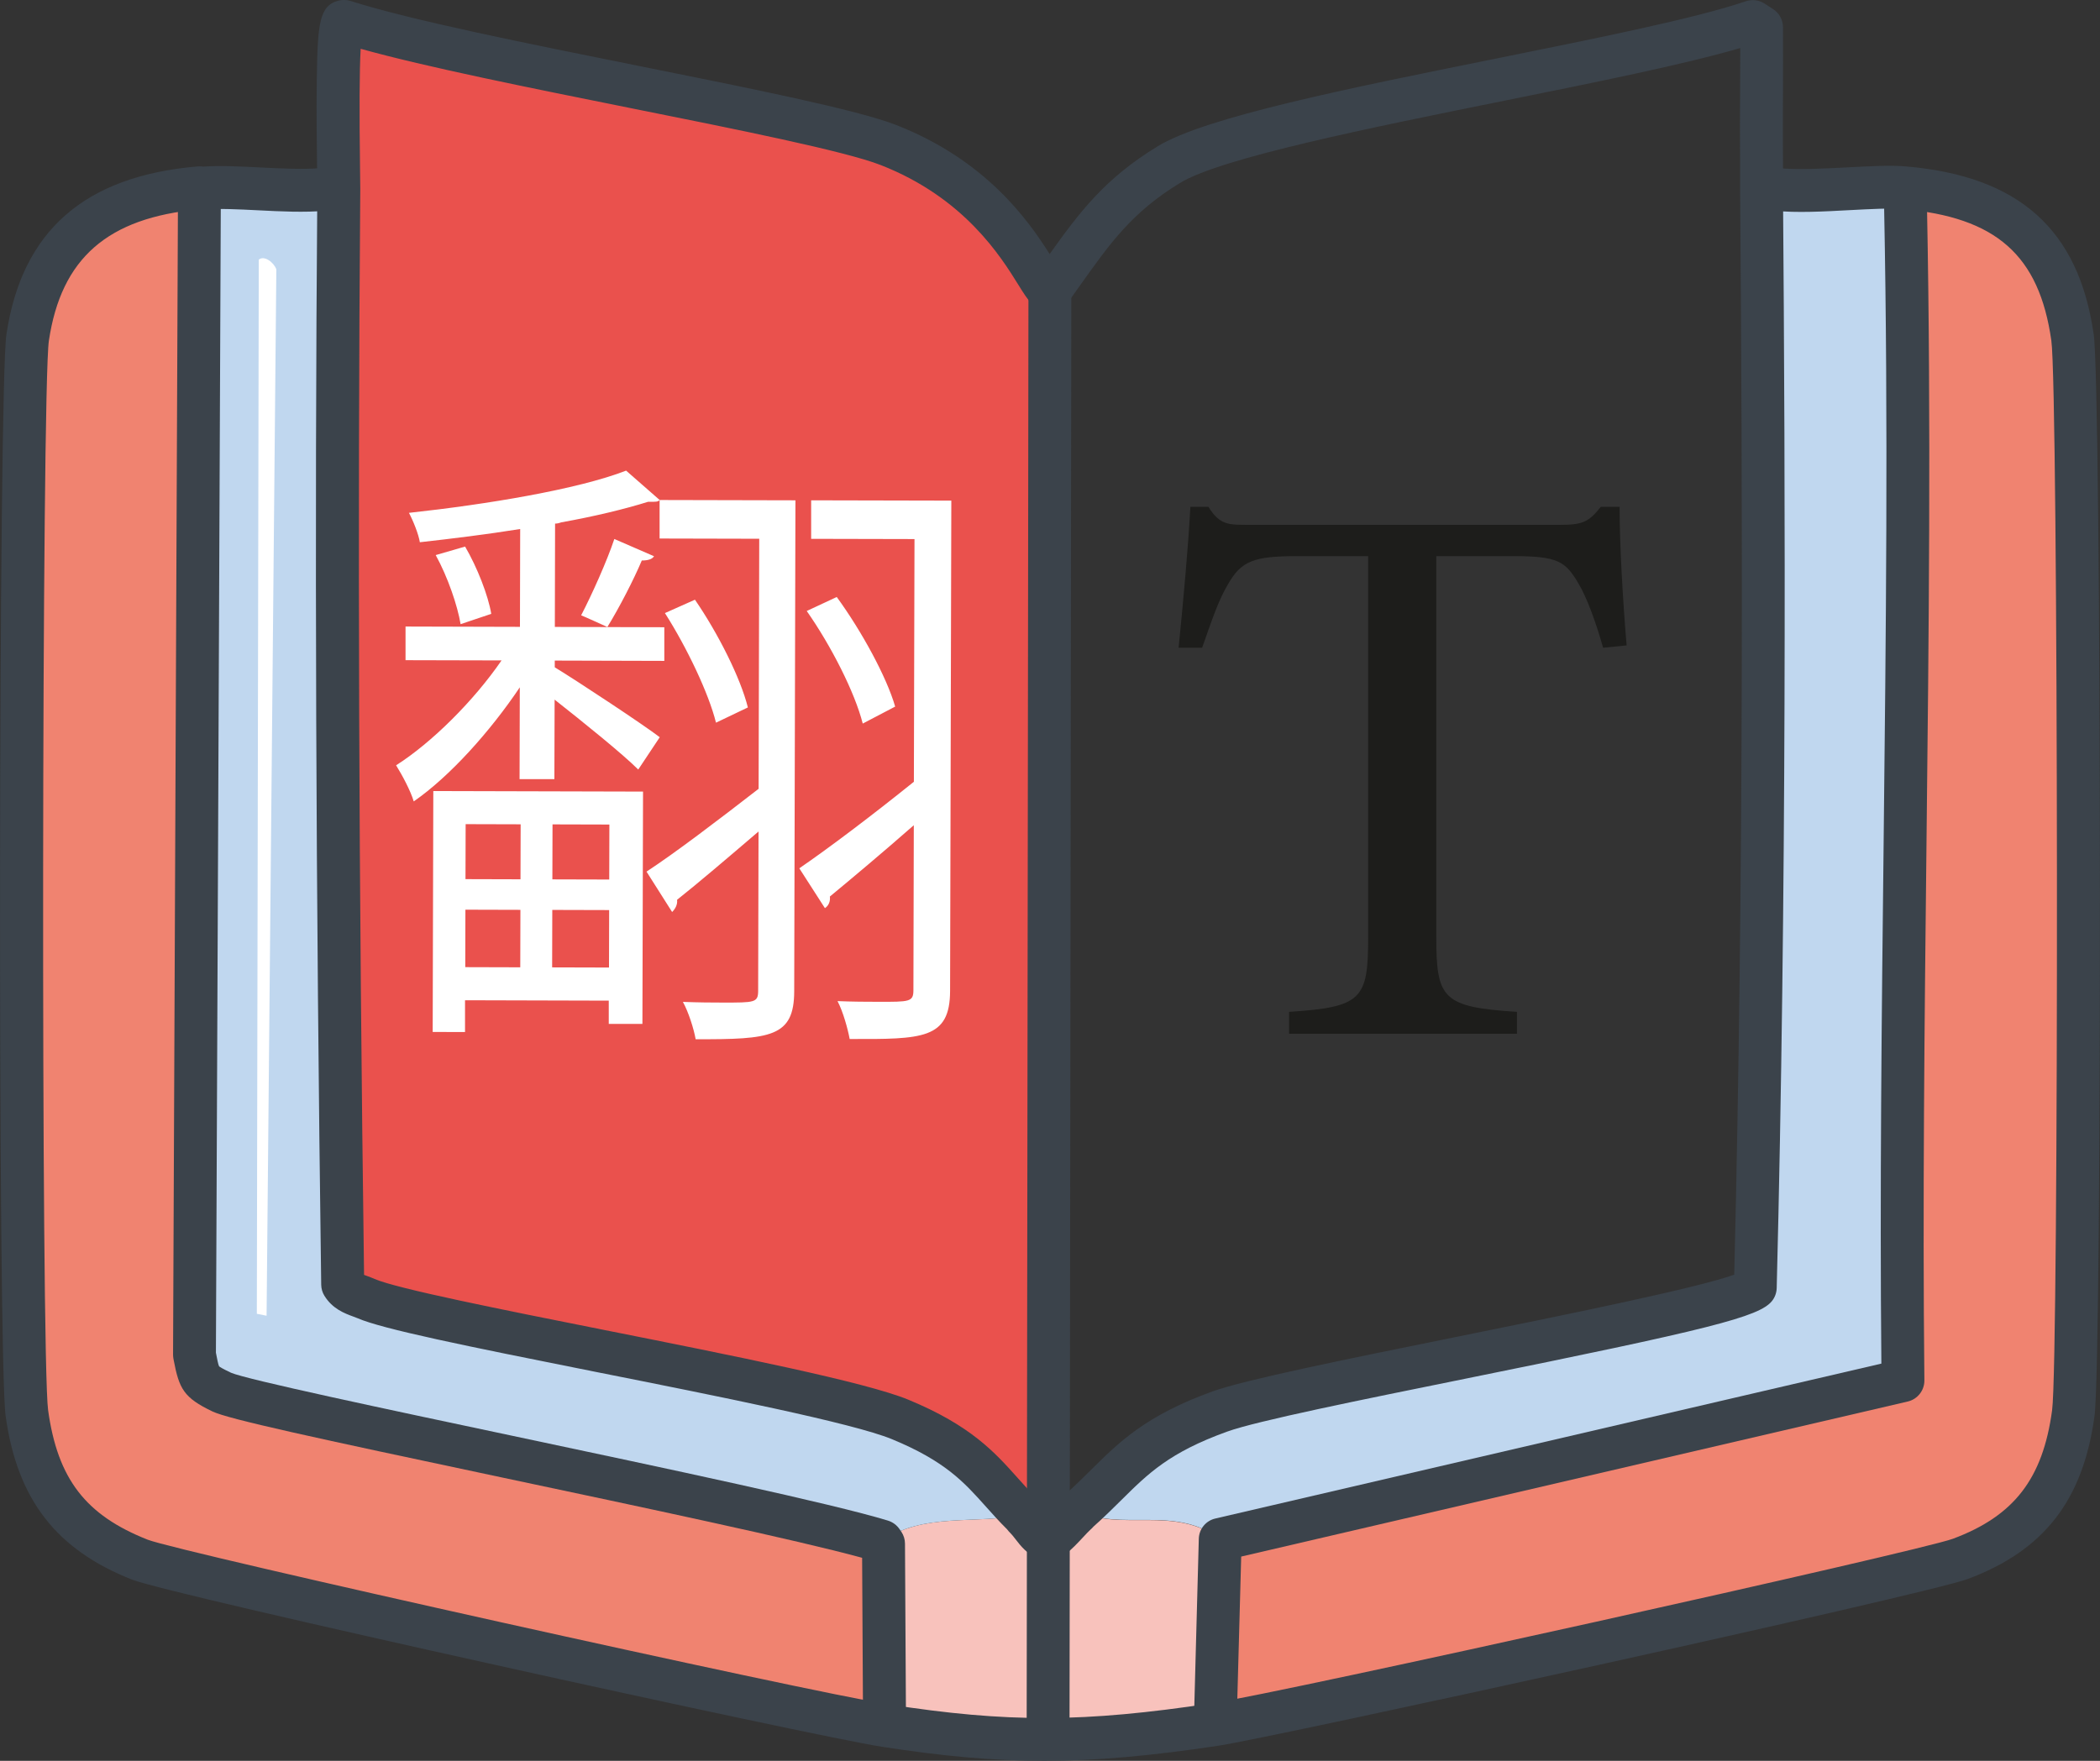 <?xml version="1.0" encoding="UTF-8"?><svg id="uuid-31125df3-8c81-45a4-b7ca-319bb71634b6" xmlns="http://www.w3.org/2000/svg" viewBox="0 0 271.45 227.67"><rect x="0" y="0" width="271.45" height="227.67" fill="#333333" stroke="none"/><g id="uuid-dfb85090-112d-4b0c-baf3-3b3476324ba0"><polygon points="44.01 4.28 116.82 19.6 133.56 34.7 135.34 199.03 121.94 186.32 44.28 166.09 43.6 6.29 44.01 4.28" style="fill:#ea514d;"/><path d="M26.24,24.33c-.16.01-.32-.06-.47-.04v2.23s-.63,148.64-.63,148.64c.59,3.11.61,3.44,3.53,4.84,4.15,1.99,71.55,15.07,85.31,19.27l.24.35.12,21.39.1,2.1c-9.06-1.41-91.75-19.64-96.34-21.45-9.16-3.61-13.29-9.36-14.61-18.95-.95-6.89-.93-132.19.1-139.07,1.92-12.86,9.82-18.3,22.19-19.35.15-.01.32.06.47.04Z" style="fill:#f08370;"/><path d="M157.07,222.98l.08-1.97.59-21.97,88.26-20.53c-.53-50.46,1.32-101.04.34-151.49-.02-.92.08-1.84-.17-2.74,12.7,1.09,19.9,6.52,21.73,19.37.98,6.88,1.04,132.18.1,139.07-1.3,9.52-5.39,15.41-14.61,18.85-4.62,1.72-87.77,20.13-96.33,21.42Z" style="fill:#f08370;"/><path d="M246.17,24.27c.25.9.15,1.82.17,2.74.98,50.45-.87,101.03-.34,151.49l-88.26,20.53c-5.84-4.53-13.08-.92-18.24-3.72-.13.12-.25.26-.38.38.13-.12.25-.26.38-.38,5.7-5.07,7.75-9.05,18.15-12.81,9.15-3.31,66.87-13.11,69.23-16.02,1.2-47.11,1.18-94.76.81-142.07l2.02.07c4.88.49,12.48-.57,16.46-.22Z" style="fill:#c0d7ef;"/><path d="M157.75,199.04l-.59,21.97-.08,1.97c-16.29,2.44-26.45,2.65-42.65.13l-.1-2.1-.12-21.39-.24-.35c5.41-3.78,12.19-2.12,18.22-3.43.13.13.22.29.35.41.93.89,1.54,2.3,2.81,2.79.86.03,2.76-2.43,3.78-3.33.13-.12.25-.26.38-.38,5.16,2.8,12.4-.81,18.24,3.72Z" style="fill:#f8c2bc;"/><path d="M132.54,196.25c-.13-.12-.22-.28-.35-.41-6.03,1.31-12.81-.35-18.22,3.43l.24.35-.24-.35c-13.76-4.21-81.15-17.29-85.31-19.27-2.92-1.4-2.93-1.73-3.53-4.84l.63-148.64v-2.23c.15-.01.31.06.47.04,4.34-.34,10.78.59,15.53.16l2.02-.07c-.37,47.22-.14,94.45.5,141.66.69,1.13,1.93,1.34,3.02,1.81,6.83,2.96,59.17,11.54,69.03,15.62,9.71,4.01,11.51,8.05,15.85,12.32.13.13.22.29.35.41Z" style="fill:#c0d7ef;"/><path d="M33.45,33.57c.71-.6,1.96.37,2.27,1.26l-1.26,135.29-1.26-.25.25-136.3Z" style="fill:#fff;"/><path d="M135.37,201.8s-.08,0-.12,0c-.31-.01-.61-.07-.9-.19-1.55-.6-2.45-1.77-3.11-2.63-.23-.29-.44-.57-.61-.73-.16-.15-.31-.33-.45-.51-1.02-1.01-1.9-2-2.75-2.95-2.81-3.14-5.23-5.86-12.14-8.71-5.03-2.08-22.7-5.6-38.29-8.7-17.01-3.39-27.56-5.54-30.78-6.94-.19-.08-.4-.16-.6-.23-1.06-.39-2.65-.98-3.69-2.68-.26-.42-.4-.91-.41-1.41-.69-50.7-.86-97.05-.5-141.72,0-.39,0-1.26-.03-2.45-.04-2.87-.1-7.68-.04-11.75.11-7.04.28-9.5,2.85-10.13.49-.12,1.01-.1,1.5.05,7.84,2.5,22.87,5.51,37.4,8.43,14.45,2.9,28.09,5.64,33.14,7.61,11.55,4.52,17.03,12.24,19.84,16.69,3.87-5.43,7.16-9.8,13.99-13.95,6.18-3.76,24.42-7.44,43.73-11.33,13.28-2.68,25.82-5.21,32.28-7.41.81-.27,1.69-.16,2.41.3l1.12.73c.78.51,1.25,1.37,1.26,2.3.02,2.78,0,5.56,0,8.33-.01,2.99-.03,6.08,0,9.11,0,.62,0,1.25,0,1.87,0,.53,0,1.06,0,1.59.31,39.34.49,91.05-.81,142.16-.02.61-.23,1.2-.62,1.68-1.65,2.03-7.97,3.63-39.76,10.06-13.22,2.68-26.89,5.44-30.68,6.82-7.45,2.69-10.19,5.41-13.66,8.85-1.1,1.09-2.23,2.21-3.59,3.42-.13.15-.26.28-.4.4-.21.19-.59.59-.95.98-1.52,1.63-2.84,3.04-4.63,3.04ZM134.54,194.32c.38.38.7.77.97,1.13.17-.17.32-.34.45-.47.48-.51.92-.99,1.34-1.36.12-.13.24-.26.37-.37,1.25-1.11,2.33-2.18,3.37-3.21,3.64-3.61,7.08-7.02,15.68-10.13,4.18-1.51,17.44-4.2,31.47-7.04,13.34-2.7,31.2-6.32,35.98-8.06,1.25-50.5,1.07-101.48.76-140.36,0-.55,0-1.11,0-1.66,0-.6,0-1.19,0-1.79-.03-3.07-.02-6.19,0-9.2,0-1.86.02-3.73.02-5.59-7.16,2.1-18.51,4.39-30.44,6.8-17.15,3.46-36.6,7.38-41.95,10.63-6.2,3.77-9.03,7.75-12.94,13.25-.53.75-1.08,1.51-1.65,2.31-.52.72-1.35,1.15-2.24,1.15h0c-1.91,0-2.82-1.47-4.08-3.5-2.27-3.66-6.99-11.28-17.81-15.51-4.6-1.8-18.64-4.62-32.22-7.34-13.03-2.62-26.46-5.31-35-7.69-.16,2.86-.18,8.08-.08,15.58.02,1.24.03,2.16.03,2.57-.35,44.27-.19,90.2.49,140.38.16.06.34.13.49.18.3.11.59.22.88.35,2.91,1.26,16.51,3.97,29.66,6.59,16.62,3.31,33.8,6.73,39.33,9.02,8.08,3.34,11.17,6.8,14.16,10.15.85.95,1.65,1.85,2.57,2.75.15.14.28.3.4.46ZM134.44,194.23h.01s0,0-.01,0ZM226.89,166.49h0,0ZM225.12,164.39h0s0,0,0,0Z" style="fill:#3b434b;"/><path d="M134.96,227.67c-6.64,0-13.16-.61-20.96-1.82-9.12-1.41-91.85-19.61-96.93-21.61-9.81-3.87-14.85-10.39-16.34-21.15-1.03-7.43-.93-132.91.1-139.86,2-13.36,10.08-20.46,24.7-21.71.31-.03.57,0,.76.02,2.2-.15,4.7-.02,7.35.11,2.75.14,5.6.28,7.88.08,1.55-.12,2.87.99,3.01,2.51.14,1.53-.99,2.87-2.51,3.01-2.67.24-5.71.09-8.65-.06-2.57-.13-5.01-.25-6.91-.1-.29.02-.54,0-.72-.02-11.84,1.08-17.83,6.33-19.42,16.98-.93,6.24-1.02,131.6-.1,138.28,1.23,8.88,4.84,13.58,12.88,16.75,4.05,1.59,85.48,19.7,95.75,21.29,15.42,2.39,25.19,2.36,41.81-.14,9.09-1.37,91.43-19.66,95.77-21.27,7.91-2.95,11.63-7.76,12.83-16.62.89-6.57.81-131.95-.1-138.31-1.57-11.04-7.14-15.96-19.23-17-1.65-.14-4.18,0-6.85.14-3.35.18-6.82.37-9.65.08-1.52-.15-2.63-1.51-2.48-3.03.15-1.52,1.52-2.62,3.03-2.48,2.41.24,5.66.06,8.8-.1,2.87-.15,5.58-.3,7.62-.12,14.61,1.26,22.31,8.17,24.24,21.74,1,7.07,1.1,132.52.1,139.83-1.48,10.9-6.54,17.39-16.39,21.07-5.33,1.99-89.83,20.5-96.88,21.56-8.67,1.3-15.66,1.95-22.52,1.95ZM26.01,27.05s0,0-.01,0c0,0,0,0,.01,0ZM26.03,21.57s0,0-.01,0c0,0,0,0,.01,0Z" style="fill:#3b434b;"/><path d="M135.48,225.8h0c-1.53,0-2.77-1.24-2.77-2.78l.23-184.9c0-1.53,1.24-2.77,2.77-2.77h0c1.53,0,2.77,1.24,2.77,2.78l-.23,184.9c0,1.53-1.24,2.77-2.77,2.77Z" style="fill:#3b434b;"/><path d="M114.32,223.78c-1.52,0-2.76-1.23-2.77-2.76l-.11-19.6c-8.41-2.31-28.58-6.58-46.52-10.38-24.45-5.18-35.38-7.55-37.45-8.54-3.72-1.78-4.31-2.92-5.02-6.65l-.03-.17c-.03-.18-.05-.35-.05-.53l.63-148.64c0-1.53,1.25-2.76,2.77-2.76h.01c1.53,0,2.77,1.25,2.76,2.78l-.63,148.37c.14.75.3,1.56.41,1.76.07.07.42.3,1.54.83,2.02.88,20.18,4.73,36.21,8.12,20.38,4.32,41.45,8.78,48.71,11,.61.19,1.14.58,1.5,1.11l.24.35c.3.45.46.98.46,1.52l.12,21.39c0,1.53-1.23,2.78-2.76,2.79h-.02Z" style="fill:#3b434b;"/><path d="M157.15,223.78s-.05,0-.08,0c-1.53-.04-2.74-1.32-2.7-2.85l.59-21.97c.03-1.26.91-2.34,2.14-2.62l86.09-20.03c-.21-22.38.04-45.1.29-67.1.3-26.94.61-54.8.07-82.15-.03-1.53,1.19-2.79,2.72-2.82,1.52-.06,2.79,1.19,2.82,2.72.54,27.43.23,55.33-.07,82.32-.25,22.69-.51,46.16-.27,69.2.01,1.3-.88,2.43-2.14,2.73l-86.17,20.05-.54,19.83c-.04,1.5-1.27,2.7-2.77,2.7Z" style="fill:#3b434b;"/><path d="M67.21,81.05l.03-12.65c-4.35.7-8.78,1.24-12.97,1.71-.16-1.03-.86-2.77-1.41-3.8,9.96-1.08,21.82-3.03,28.07-5.46l4.34,3.8c-.24.24-.4.24-1.5.23-3.01.94-6.88,1.88-11.23,2.66-.24.08-.47.16-.79.16l-.03,13.36,14.15.04v4.35s-14.16-.04-14.16-.04v.87c3,1.83,11.52,7.46,13.57,9.04l-2.78,4.18c-1.97-1.98-7.18-6.18-10.81-9.04l-.03,10.28h-4.5s.03-11.87.03-11.87c-3.81,5.68-9.04,11.52-13.71,14.75-.39-1.34-1.49-3.4-2.28-4.67,4.59-2.91,10.06-8.35,13.63-13.56l-12.41-.03v-4.35s14.79.04,14.79.04ZM55.93,133.42l.08-31.14,27.11.07-.08,30.04h-4.35s0-3.01,0-3.01l-18.58-.05v4.11s-4.2-.01-4.2-.01ZM59.54,80.71c-.39-2.37-1.65-6.09-3.22-8.94l3.8-1.1c1.57,2.69,2.99,6.33,3.38,8.7l-3.96,1.33ZM60.16,117.62l-.02,7.43,7.11.02.02-7.43-7.11-.02ZM67.3,106.58l-7.11-.02-.02,7.11,7.11.02.02-7.11ZM71.37,125.08l7.35.02.02-7.43-7.35-.02-.02,7.43ZM78.75,113.72l.02-7.11-7.35-.02-.02,7.11,7.35.02ZM84.54,71.92c-.24.39-.79.55-1.58.55-1.03,2.45-2.94,6.16-4.45,8.6,0,0-3.32-1.51-3.39-1.51,1.43-2.76,3.34-7.03,4.29-9.87l5.13,2.23ZM102.82,64.69l-.16,63.47c-.01,5.93-3.02,6.24-12.74,6.21-.23-1.34-.94-3.56-1.65-4.83,1.98.08,3.79.09,5.22.09,4.03,0,4.5.01,4.51-1.49l.05-20.63c-3.96,3.39-7.84,6.7-10.53,8.83.08.63-.24,1.18-.64,1.58l-3.31-5.22c3.72-2.44,9.11-6.54,14.49-10.71l.08-32.33-12.88-.03v-4.98s17.56.04,17.56.04ZM92.55,93.44c-.94-3.8-3.77-9.73-6.6-14.17l3.88-1.73c2.99,4.35,5.9,10.13,6.84,13.93l-4.12,1.97ZM122.97,64.74l-.16,63.39c-.02,6.24-3.57,6.24-12.98,6.21-.23-1.27-.86-3.56-1.57-4.9,1.9.08,3.71.09,5.22.09,4.11.01,4.58.01,4.59-1.49l.05-21.34c-4.04,3.55-8.08,6.93-10.85,9.22.08.63-.16,1.19-.64,1.5l-3.31-5.15c3.8-2.6,9.42-6.85,14.81-11.19l.08-31.38-13.36-.03v-4.98s18.11.04,18.11.04ZM111.52,93.56c-1.02-4.03-4.08-10.05-7.24-14.56l3.88-1.81c3.23,4.43,6.46,10.37,7.55,14.17l-4.2,2.2Z" style="fill:#fff;"/><path d="M207.22,83.75c-.91-3.24-2.12-6.58-3.24-8.4-1.62-2.73-2.63-3.44-8.2-3.44h-10.12v49.3c0,7.9.81,9.01,10.43,9.62v2.83h-29.46v-2.83c9.41-.61,10.22-1.62,10.22-9.62v-49.3h-9.21c-5.57,0-7.19.61-8.91,3.64-1.21,2.02-2.02,4.45-3.34,8.2h-3.04c.61-6.17,1.21-12.55,1.52-18.22h2.33c1.52,2.43,2.63,2.33,5.47,2.33h40.09c2.83,0,3.64-.4,5.16-2.33h2.43c0,4.76.41,12.05.91,17.92l-3.04.3Z" style="fill:#1d1d1b;"/></g></svg>